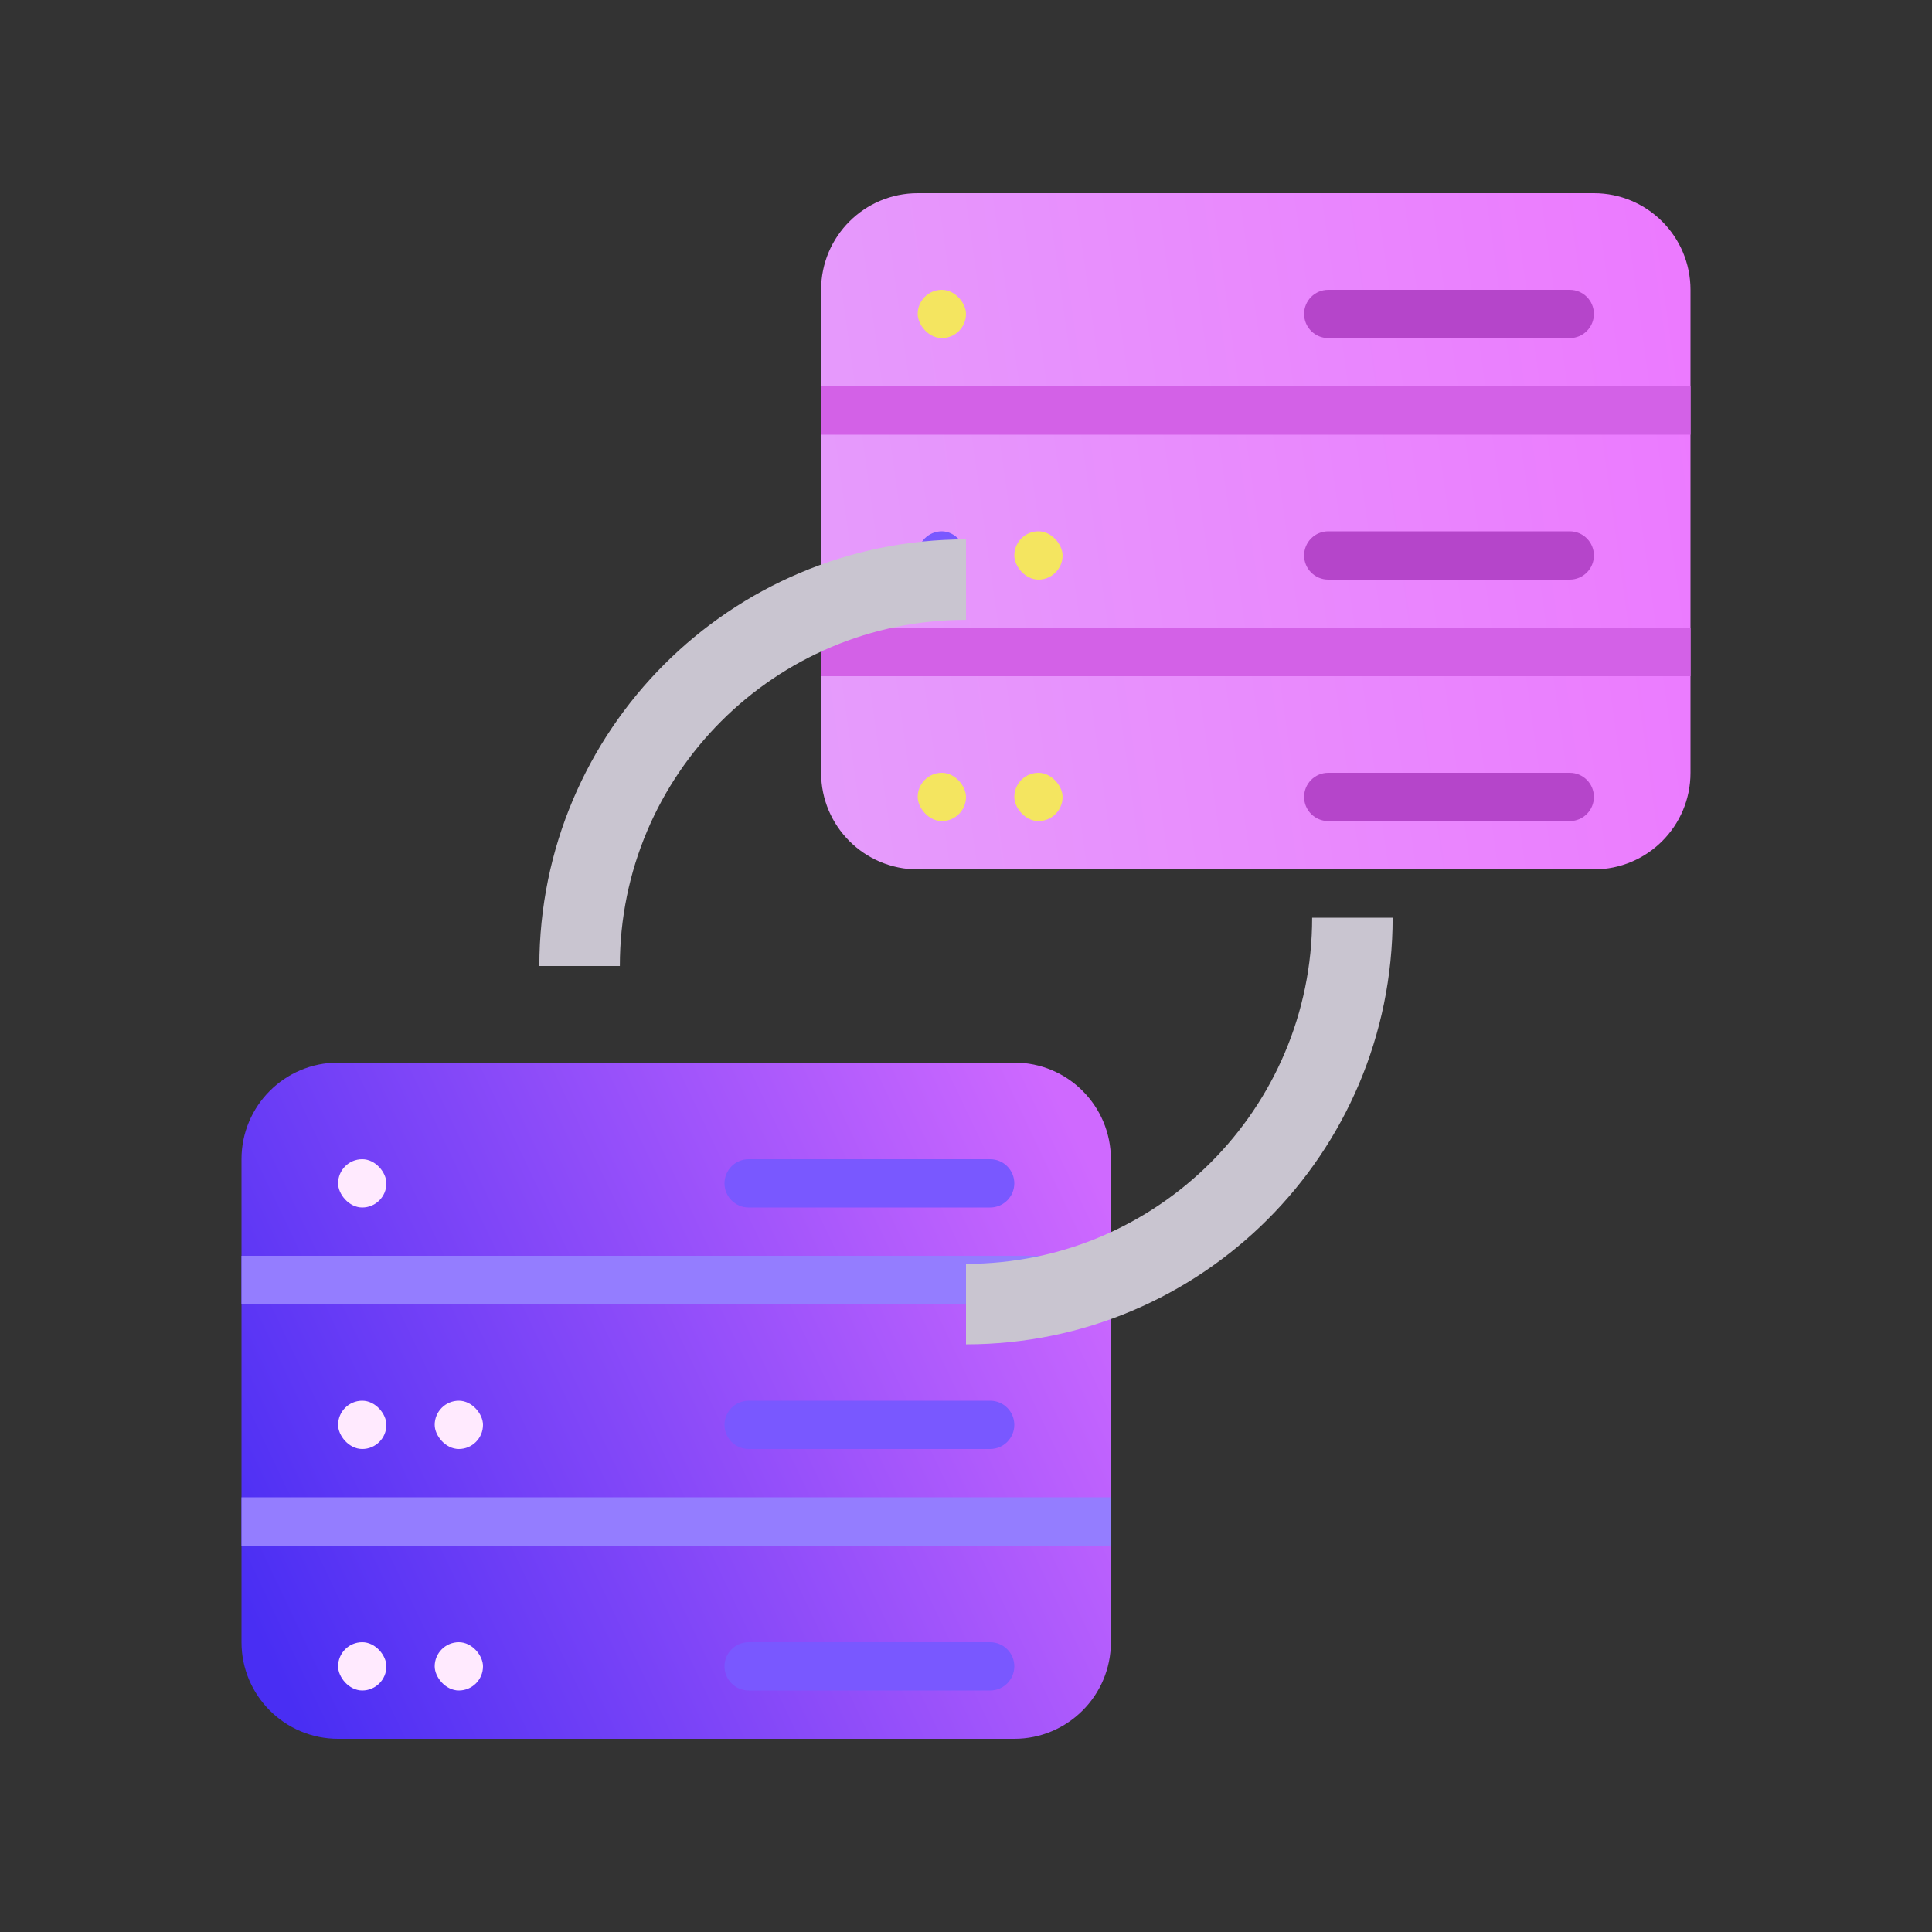 <svg width="48" height="48" viewBox="0 0 48 48" fill="none" xmlns="http://www.w3.org/2000/svg">
<rect x="0" y="0" width="48" height="48" fill="#333333" stroke="none"/>
<path d="M20.4 7.2C20.4 5.875 21.475 4.8 22.8 4.8H39.6C40.926 4.8 42 5.875 42 7.2V19.2C42 20.526 40.926 21.6 39.6 21.6H22.8C21.475 21.6 20.4 20.526 20.4 19.2V7.2Z" fill="url(#paint0_linear_134_42614)"/>
<rect x="20.4" y="9.6" width="21.6" height="1.2" fill="#D361E7"/>
<path d="M32.4 7.8C32.4 7.469 32.669 7.2 33 7.2H39C39.332 7.2 39.6 7.469 39.6 7.8C39.6 8.131 39.332 8.4 39 8.4H33C32.669 8.4 32.4 8.131 32.4 7.8Z" fill="#B545CA"/>
<rect x="22.8" y="7.2" width="1.2" height="1.2" rx="0.6" fill="#F4E560"/>
<path d="M32.4 13.8C32.4 13.469 32.669 13.2 33 13.2H39C39.332 13.2 39.6 13.469 39.6 13.8C39.6 14.131 39.332 14.4 39 14.4H33C32.669 14.4 32.4 14.131 32.4 13.8Z" fill="#B545CA"/>
<rect x="22.8" y="13.2" width="1.2" height="1.2" rx="0.6" fill="#7958FF"/>
<rect x="25.2" y="13.2" width="1.2" height="1.2" rx="0.6" fill="#F4E560"/>
<path d="M32.4 19.8C32.4 19.469 32.669 19.2 33 19.2H39C39.332 19.2 39.6 19.469 39.6 19.8C39.6 20.131 39.332 20.4 39 20.4H33C32.669 20.4 32.4 20.131 32.4 19.8Z" fill="#B545CA"/>
<rect x="22.8" y="19.2" width="1.2" height="1.2" rx="0.6" fill="#F4E560"/>
<rect x="25.2" y="19.2" width="1.2" height="1.2" rx="0.6" fill="#F4E560"/>
<rect x="20.4" y="15.6" width="21.6" height="1.2" fill="#D361E7"/>
<path d="M6 28.8C6 27.474 7.075 26.4 8.4 26.4H25.2C26.526 26.4 27.6 27.474 27.6 28.8V40.8C27.6 42.125 26.526 43.2 25.2 43.2H8.4C7.075 43.2 6 42.125 6 40.8V28.8Z" fill="url(#paint1_linear_134_42614)"/>
<rect x="6" y="31.2" width="21.6" height="1.2" fill="#947DFF"/>
<path d="M18 29.4C18 29.068 18.269 28.8 18.6 28.8H24.6C24.931 28.8 25.2 29.068 25.2 29.4C25.2 29.731 24.931 30 24.6 30H18.6C18.269 30 18 29.731 18 29.4Z" fill="#7958FF"/>
<rect x="8.4" y="28.8" width="1.2" height="1.2" rx="0.6" fill="#FFEAFE"/>
<path d="M18 35.4C18 35.068 18.269 34.8 18.6 34.8H24.6C24.931 34.8 25.2 35.068 25.2 35.4C25.2 35.731 24.931 36 24.6 36H18.6C18.269 36 18 35.731 18 35.4Z" fill="#7958FF"/>
<rect x="8.4" y="34.8" width="1.2" height="1.2" rx="0.6" fill="#FFEAFE"/>
<rect x="10.8" y="34.8" width="1.2" height="1.2" rx="0.6" fill="#FFEAFE"/>
<path d="M18 41.4C18 41.068 18.269 40.8 18.6 40.8H24.6C24.931 40.8 25.2 41.068 25.2 41.4C25.2 41.731 24.931 42 24.6 42H18.6C18.269 42 18 41.731 18 41.4Z" fill="#7958FF"/>
<rect x="8.4" y="40.8" width="1.2" height="1.2" rx="0.6" fill="#FFEAFE"/>
<rect x="10.8" y="40.8" width="1.2" height="1.2" rx="0.6" fill="#FFEAFE"/>
<rect x="6" y="37.2" width="21.6" height="1.2" fill="#947DFF"/>
<g style="mix-blend-mode:multiply">
<path d="M24 32.4C29.302 32.4 33.6 28.102 33.6 22.8M14.4 24C14.4 18.698 18.698 14.4 24 14.4" stroke="#C9C5D0" stroke-width="2"/>
</g>
<defs>
<linearGradient id="paint0_linear_134_42614" x1="15" y1="16" x2="43.697" y2="11.975" gradientUnits="userSpaceOnUse">
<stop stop-color="#E4A3FB"/>
<stop offset="1" stop-color="#EC78FF"/>
</linearGradient>
<linearGradient id="paint1_linear_134_42614" x1="4.226" y1="36.025" x2="25.635" y2="25.861" gradientUnits="userSpaceOnUse">
<stop stop-color="#492EF3"/>
<stop offset="1" stop-color="#CF69FF"/>
</linearGradient>
</defs>
</svg>
